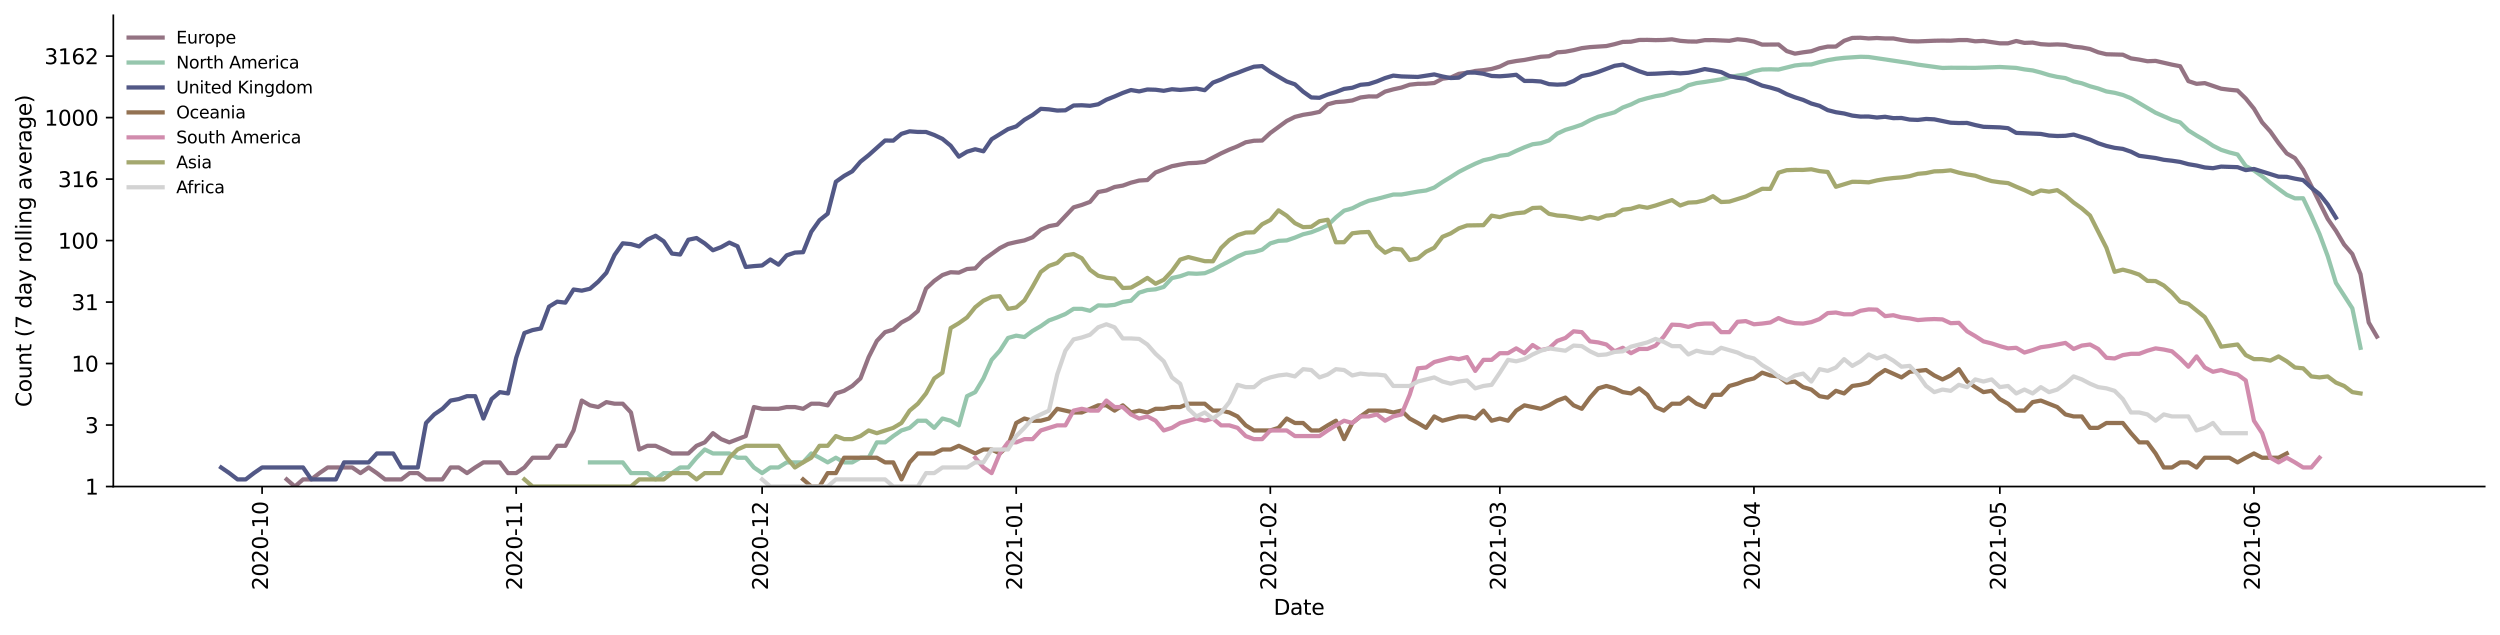 <?xml version="1.0" encoding="utf-8" standalone="no"?>
<!DOCTYPE svg PUBLIC "-//W3C//DTD SVG 1.1//EN"
  "http://www.w3.org/Graphics/SVG/1.1/DTD/svg11.dtd">
<svg height="298.621pt" version="1.1" viewBox="0 0 1176.528 298.621" width="1176.528pt" xmlns="http://www.w3.org/2000/svg" xmlns:xlink="http://www.w3.org/1999/xlink">
 <defs>
  <style type="text/css">*{stroke-linecap:butt;stroke-linejoin:round;}</style>
 </defs>
 <g id="figure_1">
  <g id="patch_1">
   <path d="M 0 298.621 
L 1176.528 298.621 
L 1176.528 0 
L 0 0 
z
" style="fill:#ffffff;"/>
  </g>
  <g id="axes_1">
   <g id="patch_2">
    <path d="M 53.328 228.96 
L 1169.328 228.96 
L 1169.328 7.2 
L 53.328 7.2 
z
" style="fill:#ffffff;"/>
   </g>
   <g id="matplotlib.axis_1">
    <g id="xtick_1">
     <g id="line2d_1">
      <defs>
       <path d="M 0 0 
L 0 3.5 
" id="m40d0ccf5b7" style="stroke:#000000;stroke-width:0.8;"/>
      </defs>
      <g>
       <use style="stroke:#000000;stroke-width:0.8;" x="123.343" xlink:href="#m40d0ccf5b7" y="228.96"/>
      </g>
     </g>
     <g id="text_1">
      <!-- 2020-10 -->
      <g transform="translate(126.103 277.743)rotate(-90)scale(0.1 -0.1)">
       <defs>
        <path d="M 1228 531 
L 3431 531 
L 3431 0 
L 469 0 
L 469 531 
Q 828 903 1448 1529 
Q 2069 2156 2228 2338 
Q 2531 2678 2651 2914 
Q 2772 3150 2772 3378 
Q 2772 3750 2511 3984 
Q 2250 4219 1831 4219 
Q 1534 4219 1204 4116 
Q 875 4013 500 3803 
L 500 4441 
Q 881 4594 1212 4672 
Q 1544 4750 1819 4750 
Q 2544 4750 2975 4387 
Q 3406 4025 3406 3419 
Q 3406 3131 3298 2873 
Q 3191 2616 2906 2266 
Q 2828 2175 2409 1742 
Q 1991 1309 1228 531 
z
" id="DejaVuSans-32" transform="scale(0.016)"/>
        <path d="M 2034 4250 
Q 1547 4250 1301 3770 
Q 1056 3291 1056 2328 
Q 1056 1369 1301 889 
Q 1547 409 2034 409 
Q 2525 409 2770 889 
Q 3016 1369 3016 2328 
Q 3016 3291 2770 3770 
Q 2525 4250 2034 4250 
z
M 2034 4750 
Q 2819 4750 3233 4129 
Q 3647 3509 3647 2328 
Q 3647 1150 3233 529 
Q 2819 -91 2034 -91 
Q 1250 -91 836 529 
Q 422 1150 422 2328 
Q 422 3509 836 4129 
Q 1250 4750 2034 4750 
z
" id="DejaVuSans-30" transform="scale(0.016)"/>
        <path d="M 313 2009 
L 1997 2009 
L 1997 1497 
L 313 1497 
L 313 2009 
z
" id="DejaVuSans-2d" transform="scale(0.016)"/>
        <path d="M 794 531 
L 1825 531 
L 1825 4091 
L 703 3866 
L 703 4441 
L 1819 4666 
L 2450 4666 
L 2450 531 
L 3481 531 
L 3481 0 
L 794 0 
L 794 531 
z
" id="DejaVuSans-31" transform="scale(0.016)"/>
       </defs>
       <use xlink:href="#DejaVuSans-32"/>
       <use x="63.623" xlink:href="#DejaVuSans-30"/>
       <use x="127.246" xlink:href="#DejaVuSans-32"/>
       <use x="190.869" xlink:href="#DejaVuSans-30"/>
       <use x="254.492" xlink:href="#DejaVuSans-2d"/>
       <use x="290.576" xlink:href="#DejaVuSans-31"/>
       <use x="354.199" xlink:href="#DejaVuSans-30"/>
      </g>
     </g>
    </g>
    <g id="xtick_2">
     <g id="line2d_2">
      <g>
       <use style="stroke:#000000;stroke-width:0.8;" x="242.929" xlink:href="#m40d0ccf5b7" y="228.96"/>
      </g>
     </g>
     <g id="text_2">
      <!-- 2020-11 -->
      <g transform="translate(245.688 277.743)rotate(-90)scale(0.1 -0.1)">
       <use xlink:href="#DejaVuSans-32"/>
       <use x="63.623" xlink:href="#DejaVuSans-30"/>
       <use x="127.246" xlink:href="#DejaVuSans-32"/>
       <use x="190.869" xlink:href="#DejaVuSans-30"/>
       <use x="254.492" xlink:href="#DejaVuSans-2d"/>
       <use x="290.576" xlink:href="#DejaVuSans-31"/>
       <use x="354.199" xlink:href="#DejaVuSans-31"/>
      </g>
     </g>
    </g>
    <g id="xtick_3">
     <g id="line2d_3">
      <g>
       <use style="stroke:#000000;stroke-width:0.8;" x="358.656" xlink:href="#m40d0ccf5b7" y="228.96"/>
      </g>
     </g>
     <g id="text_3">
      <!-- 2020-12 -->
      <g transform="translate(361.416 277.743)rotate(-90)scale(0.1 -0.1)">
       <use xlink:href="#DejaVuSans-32"/>
       <use x="63.623" xlink:href="#DejaVuSans-30"/>
       <use x="127.246" xlink:href="#DejaVuSans-32"/>
       <use x="190.869" xlink:href="#DejaVuSans-30"/>
       <use x="254.492" xlink:href="#DejaVuSans-2d"/>
       <use x="290.576" xlink:href="#DejaVuSans-31"/>
       <use x="354.199" xlink:href="#DejaVuSans-32"/>
      </g>
     </g>
    </g>
    <g id="xtick_4">
     <g id="line2d_4">
      <g>
       <use style="stroke:#000000;stroke-width:0.8;" x="478.241" xlink:href="#m40d0ccf5b7" y="228.96"/>
      </g>
     </g>
     <g id="text_4">
      <!-- 2021-01 -->
      <g transform="translate(481.001 277.743)rotate(-90)scale(0.1 -0.1)">
       <use xlink:href="#DejaVuSans-32"/>
       <use x="63.623" xlink:href="#DejaVuSans-30"/>
       <use x="127.246" xlink:href="#DejaVuSans-32"/>
       <use x="190.869" xlink:href="#DejaVuSans-31"/>
       <use x="254.492" xlink:href="#DejaVuSans-2d"/>
       <use x="290.576" xlink:href="#DejaVuSans-30"/>
       <use x="354.199" xlink:href="#DejaVuSans-31"/>
      </g>
     </g>
    </g>
    <g id="xtick_5">
     <g id="line2d_5">
      <g>
       <use style="stroke:#000000;stroke-width:0.8;" x="597.827" xlink:href="#m40d0ccf5b7" y="228.96"/>
      </g>
     </g>
     <g id="text_5">
      <!-- 2021-02 -->
      <g transform="translate(600.586 277.743)rotate(-90)scale(0.1 -0.1)">
       <use xlink:href="#DejaVuSans-32"/>
       <use x="63.623" xlink:href="#DejaVuSans-30"/>
       <use x="127.246" xlink:href="#DejaVuSans-32"/>
       <use x="190.869" xlink:href="#DejaVuSans-31"/>
       <use x="254.492" xlink:href="#DejaVuSans-2d"/>
       <use x="290.576" xlink:href="#DejaVuSans-30"/>
       <use x="354.199" xlink:href="#DejaVuSans-32"/>
      </g>
     </g>
    </g>
    <g id="xtick_6">
     <g id="line2d_6">
      <g>
       <use style="stroke:#000000;stroke-width:0.8;" x="705.839" xlink:href="#m40d0ccf5b7" y="228.96"/>
      </g>
     </g>
     <g id="text_6">
      <!-- 2021-03 -->
      <g transform="translate(708.598 277.743)rotate(-90)scale(0.1 -0.1)">
       <defs>
        <path d="M 2597 2516 
Q 3050 2419 3304 2112 
Q 3559 1806 3559 1356 
Q 3559 666 3084 287 
Q 2609 -91 1734 -91 
Q 1441 -91 1130 -33 
Q 819 25 488 141 
L 488 750 
Q 750 597 1062 519 
Q 1375 441 1716 441 
Q 2309 441 2620 675 
Q 2931 909 2931 1356 
Q 2931 1769 2642 2001 
Q 2353 2234 1838 2234 
L 1294 2234 
L 1294 2753 
L 1863 2753 
Q 2328 2753 2575 2939 
Q 2822 3125 2822 3475 
Q 2822 3834 2567 4026 
Q 2313 4219 1838 4219 
Q 1578 4219 1281 4162 
Q 984 4106 628 3988 
L 628 4550 
Q 988 4650 1302 4700 
Q 1616 4750 1894 4750 
Q 2613 4750 3031 4423 
Q 3450 4097 3450 3541 
Q 3450 3153 3228 2886 
Q 3006 2619 2597 2516 
z
" id="DejaVuSans-33" transform="scale(0.016)"/>
       </defs>
       <use xlink:href="#DejaVuSans-32"/>
       <use x="63.623" xlink:href="#DejaVuSans-30"/>
       <use x="127.246" xlink:href="#DejaVuSans-32"/>
       <use x="190.869" xlink:href="#DejaVuSans-31"/>
       <use x="254.492" xlink:href="#DejaVuSans-2d"/>
       <use x="290.576" xlink:href="#DejaVuSans-30"/>
       <use x="354.199" xlink:href="#DejaVuSans-33"/>
      </g>
     </g>
    </g>
    <g id="xtick_7">
     <g id="line2d_7">
      <g>
       <use style="stroke:#000000;stroke-width:0.8;" x="825.424" xlink:href="#m40d0ccf5b7" y="228.96"/>
      </g>
     </g>
     <g id="text_7">
      <!-- 2021-04 -->
      <g transform="translate(828.184 277.743)rotate(-90)scale(0.1 -0.1)">
       <defs>
        <path d="M 2419 4116 
L 825 1625 
L 2419 1625 
L 2419 4116 
z
M 2253 4666 
L 3047 4666 
L 3047 1625 
L 3713 1625 
L 3713 1100 
L 3047 1100 
L 3047 0 
L 2419 0 
L 2419 1100 
L 313 1100 
L 313 1709 
L 2253 4666 
z
" id="DejaVuSans-34" transform="scale(0.016)"/>
       </defs>
       <use xlink:href="#DejaVuSans-32"/>
       <use x="63.623" xlink:href="#DejaVuSans-30"/>
       <use x="127.246" xlink:href="#DejaVuSans-32"/>
       <use x="190.869" xlink:href="#DejaVuSans-31"/>
       <use x="254.492" xlink:href="#DejaVuSans-2d"/>
       <use x="290.576" xlink:href="#DejaVuSans-30"/>
       <use x="354.199" xlink:href="#DejaVuSans-34"/>
      </g>
     </g>
    </g>
    <g id="xtick_8">
     <g id="line2d_8">
      <g>
       <use style="stroke:#000000;stroke-width:0.8;" x="941.152" xlink:href="#m40d0ccf5b7" y="228.96"/>
      </g>
     </g>
     <g id="text_8">
      <!-- 2021-05 -->
      <g transform="translate(943.911 277.743)rotate(-90)scale(0.1 -0.1)">
       <defs>
        <path d="M 691 4666 
L 3169 4666 
L 3169 4134 
L 1269 4134 
L 1269 2991 
Q 1406 3038 1543 3061 
Q 1681 3084 1819 3084 
Q 2600 3084 3056 2656 
Q 3513 2228 3513 1497 
Q 3513 744 3044 326 
Q 2575 -91 1722 -91 
Q 1428 -91 1123 -41 
Q 819 9 494 109 
L 494 744 
Q 775 591 1075 516 
Q 1375 441 1709 441 
Q 2250 441 2565 725 
Q 2881 1009 2881 1497 
Q 2881 1984 2565 2268 
Q 2250 2553 1709 2553 
Q 1456 2553 1204 2497 
Q 953 2441 691 2322 
L 691 4666 
z
" id="DejaVuSans-35" transform="scale(0.016)"/>
       </defs>
       <use xlink:href="#DejaVuSans-32"/>
       <use x="63.623" xlink:href="#DejaVuSans-30"/>
       <use x="127.246" xlink:href="#DejaVuSans-32"/>
       <use x="190.869" xlink:href="#DejaVuSans-31"/>
       <use x="254.492" xlink:href="#DejaVuSans-2d"/>
       <use x="290.576" xlink:href="#DejaVuSans-30"/>
       <use x="354.199" xlink:href="#DejaVuSans-35"/>
      </g>
     </g>
    </g>
    <g id="xtick_9">
     <g id="line2d_9">
      <g>
       <use style="stroke:#000000;stroke-width:0.8;" x="1060.737" xlink:href="#m40d0ccf5b7" y="228.96"/>
      </g>
     </g>
     <g id="text_9">
      <!-- 2021-06 -->
      <g transform="translate(1063.496 277.743)rotate(-90)scale(0.1 -0.1)">
       <defs>
        <path d="M 2113 2584 
Q 1688 2584 1439 2293 
Q 1191 2003 1191 1497 
Q 1191 994 1439 701 
Q 1688 409 2113 409 
Q 2538 409 2786 701 
Q 3034 994 3034 1497 
Q 3034 2003 2786 2293 
Q 2538 2584 2113 2584 
z
M 3366 4563 
L 3366 3988 
Q 3128 4100 2886 4159 
Q 2644 4219 2406 4219 
Q 1781 4219 1451 3797 
Q 1122 3375 1075 2522 
Q 1259 2794 1537 2939 
Q 1816 3084 2150 3084 
Q 2853 3084 3261 2657 
Q 3669 2231 3669 1497 
Q 3669 778 3244 343 
Q 2819 -91 2113 -91 
Q 1303 -91 875 529 
Q 447 1150 447 2328 
Q 447 3434 972 4092 
Q 1497 4750 2381 4750 
Q 2619 4750 2861 4703 
Q 3103 4656 3366 4563 
z
" id="DejaVuSans-36" transform="scale(0.016)"/>
       </defs>
       <use xlink:href="#DejaVuSans-32"/>
       <use x="63.623" xlink:href="#DejaVuSans-30"/>
       <use x="127.246" xlink:href="#DejaVuSans-32"/>
       <use x="190.869" xlink:href="#DejaVuSans-31"/>
       <use x="254.492" xlink:href="#DejaVuSans-2d"/>
       <use x="290.576" xlink:href="#DejaVuSans-30"/>
       <use x="354.199" xlink:href="#DejaVuSans-36"/>
      </g>
     </g>
    </g>
    <g id="text_10">
     <!-- Date -->
     <g transform="translate(599.377 289.341)scale(0.1 -0.1)">
      <defs>
       <path d="M 1259 4147 
L 1259 519 
L 2022 519 
Q 2988 519 3436 956 
Q 3884 1394 3884 2338 
Q 3884 3275 3436 3711 
Q 2988 4147 2022 4147 
L 1259 4147 
z
M 628 4666 
L 1925 4666 
Q 3281 4666 3915 4102 
Q 4550 3538 4550 2338 
Q 4550 1131 3912 565 
Q 3275 0 1925 0 
L 628 0 
L 628 4666 
z
" id="DejaVuSans-44" transform="scale(0.016)"/>
       <path d="M 2194 1759 
Q 1497 1759 1228 1600 
Q 959 1441 959 1056 
Q 959 750 1161 570 
Q 1363 391 1709 391 
Q 2188 391 2477 730 
Q 2766 1069 2766 1631 
L 2766 1759 
L 2194 1759 
z
M 3341 1997 
L 3341 0 
L 2766 0 
L 2766 531 
Q 2569 213 2275 61 
Q 1981 -91 1556 -91 
Q 1019 -91 701 211 
Q 384 513 384 1019 
Q 384 1609 779 1909 
Q 1175 2209 1959 2209 
L 2766 2209 
L 2766 2266 
Q 2766 2663 2505 2880 
Q 2244 3097 1772 3097 
Q 1472 3097 1187 3025 
Q 903 2953 641 2809 
L 641 3341 
Q 956 3463 1253 3523 
Q 1550 3584 1831 3584 
Q 2591 3584 2966 3190 
Q 3341 2797 3341 1997 
z
" id="DejaVuSans-61" transform="scale(0.016)"/>
       <path d="M 1172 4494 
L 1172 3500 
L 2356 3500 
L 2356 3053 
L 1172 3053 
L 1172 1153 
Q 1172 725 1289 603 
Q 1406 481 1766 481 
L 2356 481 
L 2356 0 
L 1766 0 
Q 1100 0 847 248 
Q 594 497 594 1153 
L 594 3053 
L 172 3053 
L 172 3500 
L 594 3500 
L 594 4494 
L 1172 4494 
z
" id="DejaVuSans-74" transform="scale(0.016)"/>
       <path d="M 3597 1894 
L 3597 1613 
L 953 1613 
Q 991 1019 1311 708 
Q 1631 397 2203 397 
Q 2534 397 2845 478 
Q 3156 559 3463 722 
L 3463 178 
Q 3153 47 2828 -22 
Q 2503 -91 2169 -91 
Q 1331 -91 842 396 
Q 353 884 353 1716 
Q 353 2575 817 3079 
Q 1281 3584 2069 3584 
Q 2775 3584 3186 3129 
Q 3597 2675 3597 1894 
z
M 3022 2063 
Q 3016 2534 2758 2815 
Q 2500 3097 2075 3097 
Q 1594 3097 1305 2825 
Q 1016 2553 972 2059 
L 3022 2063 
z
" id="DejaVuSans-65" transform="scale(0.016)"/>
      </defs>
      <use xlink:href="#DejaVuSans-44"/>
      <use x="77.002" xlink:href="#DejaVuSans-61"/>
      <use x="138.281" xlink:href="#DejaVuSans-74"/>
      <use x="177.49" xlink:href="#DejaVuSans-65"/>
     </g>
    </g>
   </g>
   <g id="matplotlib.axis_2">
    <g id="ytick_1">
     <g id="line2d_10">
      <defs>
       <path d="M 0 0 
L -3.5 0 
" id="m7644bbf3fe" style="stroke:#000000;stroke-width:0.8;"/>
      </defs>
      <g>
       <use style="stroke:#000000;stroke-width:0.8;" x="53.328" xlink:href="#m7644bbf3fe" y="228.96"/>
      </g>
     </g>
     <g id="text_11">
      <!-- 1 -->
      <g transform="translate(39.966 232.759)scale(0.1 -0.1)">
       <use xlink:href="#DejaVuSans-31"/>
      </g>
     </g>
    </g>
    <g id="ytick_2">
     <g id="line2d_11">
      <g>
       <use style="stroke:#000000;stroke-width:0.8;" x="53.328" xlink:href="#m7644bbf3fe" y="200.024"/>
      </g>
     </g>
     <g id="text_12">
      <!-- 3 -->
      <g transform="translate(39.966 203.823)scale(0.1 -0.1)">
       <use xlink:href="#DejaVuSans-33"/>
      </g>
     </g>
    </g>
    <g id="ytick_3">
     <g id="line2d_12">
      <g>
       <use style="stroke:#000000;stroke-width:0.8;" x="53.328" xlink:href="#m7644bbf3fe" y="171.088"/>
      </g>
     </g>
     <g id="text_13">
      <!-- 10 -->
      <g transform="translate(33.603 174.887)scale(0.1 -0.1)">
       <use xlink:href="#DejaVuSans-31"/>
       <use x="63.623" xlink:href="#DejaVuSans-30"/>
      </g>
     </g>
    </g>
    <g id="ytick_4">
     <g id="line2d_13">
      <g>
       <use style="stroke:#000000;stroke-width:0.8;" x="53.328" xlink:href="#m7644bbf3fe" y="142.152"/>
      </g>
     </g>
     <g id="text_14">
      <!-- 31 -->
      <g transform="translate(33.603 145.951)scale(0.1 -0.1)">
       <use xlink:href="#DejaVuSans-33"/>
       <use x="63.623" xlink:href="#DejaVuSans-31"/>
      </g>
     </g>
    </g>
    <g id="ytick_5">
     <g id="line2d_14">
      <g>
       <use style="stroke:#000000;stroke-width:0.8;" x="53.328" xlink:href="#m7644bbf3fe" y="113.216"/>
      </g>
     </g>
     <g id="text_15">
      <!-- 100 -->
      <g transform="translate(27.241 117.015)scale(0.1 -0.1)">
       <use xlink:href="#DejaVuSans-31"/>
       <use x="63.623" xlink:href="#DejaVuSans-30"/>
       <use x="127.246" xlink:href="#DejaVuSans-30"/>
      </g>
     </g>
    </g>
    <g id="ytick_6">
     <g id="line2d_15">
      <g>
       <use style="stroke:#000000;stroke-width:0.8;" x="53.328" xlink:href="#m7644bbf3fe" y="84.28"/>
      </g>
     </g>
     <g id="text_16">
      <!-- 316 -->
      <g transform="translate(27.241 88.079)scale(0.1 -0.1)">
       <use xlink:href="#DejaVuSans-33"/>
       <use x="63.623" xlink:href="#DejaVuSans-31"/>
       <use x="127.246" xlink:href="#DejaVuSans-36"/>
      </g>
     </g>
    </g>
    <g id="ytick_7">
     <g id="line2d_16">
      <g>
       <use style="stroke:#000000;stroke-width:0.8;" x="53.328" xlink:href="#m7644bbf3fe" y="55.344"/>
      </g>
     </g>
     <g id="text_17">
      <!-- 1000 -->
      <g transform="translate(20.878 59.143)scale(0.1 -0.1)">
       <use xlink:href="#DejaVuSans-31"/>
       <use x="63.623" xlink:href="#DejaVuSans-30"/>
       <use x="127.246" xlink:href="#DejaVuSans-30"/>
       <use x="190.869" xlink:href="#DejaVuSans-30"/>
      </g>
     </g>
    </g>
    <g id="ytick_8">
     <g id="line2d_17">
      <g>
       <use style="stroke:#000000;stroke-width:0.8;" x="53.328" xlink:href="#m7644bbf3fe" y="26.408"/>
      </g>
     </g>
     <g id="text_18">
      <!-- 3162 -->
      <g transform="translate(20.878 30.207)scale(0.1 -0.1)">
       <use xlink:href="#DejaVuSans-33"/>
       <use x="63.623" xlink:href="#DejaVuSans-31"/>
       <use x="127.246" xlink:href="#DejaVuSans-36"/>
       <use x="190.869" xlink:href="#DejaVuSans-32"/>
      </g>
     </g>
    </g>
    <g id="text_19">
     <!-- Count (7 day rolling average) -->
     <g transform="translate(14.798 191.548)rotate(-90)scale(0.1 -0.1)">
      <defs>
       <path d="M 4122 4306 
L 4122 3641 
Q 3803 3938 3442 4084 
Q 3081 4231 2675 4231 
Q 1875 4231 1450 3742 
Q 1025 3253 1025 2328 
Q 1025 1406 1450 917 
Q 1875 428 2675 428 
Q 3081 428 3442 575 
Q 3803 722 4122 1019 
L 4122 359 
Q 3791 134 3420 21 
Q 3050 -91 2638 -91 
Q 1578 -91 968 557 
Q 359 1206 359 2328 
Q 359 3453 968 4101 
Q 1578 4750 2638 4750 
Q 3056 4750 3426 4639 
Q 3797 4528 4122 4306 
z
" id="DejaVuSans-43" transform="scale(0.016)"/>
       <path d="M 1959 3097 
Q 1497 3097 1228 2736 
Q 959 2375 959 1747 
Q 959 1119 1226 758 
Q 1494 397 1959 397 
Q 2419 397 2687 759 
Q 2956 1122 2956 1747 
Q 2956 2369 2687 2733 
Q 2419 3097 1959 3097 
z
M 1959 3584 
Q 2709 3584 3137 3096 
Q 3566 2609 3566 1747 
Q 3566 888 3137 398 
Q 2709 -91 1959 -91 
Q 1206 -91 779 398 
Q 353 888 353 1747 
Q 353 2609 779 3096 
Q 1206 3584 1959 3584 
z
" id="DejaVuSans-6f" transform="scale(0.016)"/>
       <path d="M 544 1381 
L 544 3500 
L 1119 3500 
L 1119 1403 
Q 1119 906 1312 657 
Q 1506 409 1894 409 
Q 2359 409 2629 706 
Q 2900 1003 2900 1516 
L 2900 3500 
L 3475 3500 
L 3475 0 
L 2900 0 
L 2900 538 
Q 2691 219 2414 64 
Q 2138 -91 1772 -91 
Q 1169 -91 856 284 
Q 544 659 544 1381 
z
M 1991 3584 
L 1991 3584 
z
" id="DejaVuSans-75" transform="scale(0.016)"/>
       <path d="M 3513 2113 
L 3513 0 
L 2938 0 
L 2938 2094 
Q 2938 2591 2744 2837 
Q 2550 3084 2163 3084 
Q 1697 3084 1428 2787 
Q 1159 2491 1159 1978 
L 1159 0 
L 581 0 
L 581 3500 
L 1159 3500 
L 1159 2956 
Q 1366 3272 1645 3428 
Q 1925 3584 2291 3584 
Q 2894 3584 3203 3211 
Q 3513 2838 3513 2113 
z
" id="DejaVuSans-6e" transform="scale(0.016)"/>
       <path id="DejaVuSans-20" transform="scale(0.016)"/>
       <path d="M 1984 4856 
Q 1566 4138 1362 3434 
Q 1159 2731 1159 2009 
Q 1159 1288 1364 580 
Q 1569 -128 1984 -844 
L 1484 -844 
Q 1016 -109 783 600 
Q 550 1309 550 2009 
Q 550 2706 781 3412 
Q 1013 4119 1484 4856 
L 1984 4856 
z
" id="DejaVuSans-28" transform="scale(0.016)"/>
       <path d="M 525 4666 
L 3525 4666 
L 3525 4397 
L 1831 0 
L 1172 0 
L 2766 4134 
L 525 4134 
L 525 4666 
z
" id="DejaVuSans-37" transform="scale(0.016)"/>
       <path d="M 2906 2969 
L 2906 4863 
L 3481 4863 
L 3481 0 
L 2906 0 
L 2906 525 
Q 2725 213 2448 61 
Q 2172 -91 1784 -91 
Q 1150 -91 751 415 
Q 353 922 353 1747 
Q 353 2572 751 3078 
Q 1150 3584 1784 3584 
Q 2172 3584 2448 3432 
Q 2725 3281 2906 2969 
z
M 947 1747 
Q 947 1113 1208 752 
Q 1469 391 1925 391 
Q 2381 391 2643 752 
Q 2906 1113 2906 1747 
Q 2906 2381 2643 2742 
Q 2381 3103 1925 3103 
Q 1469 3103 1208 2742 
Q 947 2381 947 1747 
z
" id="DejaVuSans-64" transform="scale(0.016)"/>
       <path d="M 2059 -325 
Q 1816 -950 1584 -1140 
Q 1353 -1331 966 -1331 
L 506 -1331 
L 506 -850 
L 844 -850 
Q 1081 -850 1212 -737 
Q 1344 -625 1503 -206 
L 1606 56 
L 191 3500 
L 800 3500 
L 1894 763 
L 2988 3500 
L 3597 3500 
L 2059 -325 
z
" id="DejaVuSans-79" transform="scale(0.016)"/>
       <path d="M 2631 2963 
Q 2534 3019 2420 3045 
Q 2306 3072 2169 3072 
Q 1681 3072 1420 2755 
Q 1159 2438 1159 1844 
L 1159 0 
L 581 0 
L 581 3500 
L 1159 3500 
L 1159 2956 
Q 1341 3275 1631 3429 
Q 1922 3584 2338 3584 
Q 2397 3584 2469 3576 
Q 2541 3569 2628 3553 
L 2631 2963 
z
" id="DejaVuSans-72" transform="scale(0.016)"/>
       <path d="M 603 4863 
L 1178 4863 
L 1178 0 
L 603 0 
L 603 4863 
z
" id="DejaVuSans-6c" transform="scale(0.016)"/>
       <path d="M 603 3500 
L 1178 3500 
L 1178 0 
L 603 0 
L 603 3500 
z
M 603 4863 
L 1178 4863 
L 1178 4134 
L 603 4134 
L 603 4863 
z
" id="DejaVuSans-69" transform="scale(0.016)"/>
       <path d="M 2906 1791 
Q 2906 2416 2648 2759 
Q 2391 3103 1925 3103 
Q 1463 3103 1205 2759 
Q 947 2416 947 1791 
Q 947 1169 1205 825 
Q 1463 481 1925 481 
Q 2391 481 2648 825 
Q 2906 1169 2906 1791 
z
M 3481 434 
Q 3481 -459 3084 -895 
Q 2688 -1331 1869 -1331 
Q 1566 -1331 1297 -1286 
Q 1028 -1241 775 -1147 
L 775 -588 
Q 1028 -725 1275 -790 
Q 1522 -856 1778 -856 
Q 2344 -856 2625 -561 
Q 2906 -266 2906 331 
L 2906 616 
Q 2728 306 2450 153 
Q 2172 0 1784 0 
Q 1141 0 747 490 
Q 353 981 353 1791 
Q 353 2603 747 3093 
Q 1141 3584 1784 3584 
Q 2172 3584 2450 3431 
Q 2728 3278 2906 2969 
L 2906 3500 
L 3481 3500 
L 3481 434 
z
" id="DejaVuSans-67" transform="scale(0.016)"/>
       <path d="M 191 3500 
L 800 3500 
L 1894 563 
L 2988 3500 
L 3597 3500 
L 2284 0 
L 1503 0 
L 191 3500 
z
" id="DejaVuSans-76" transform="scale(0.016)"/>
       <path d="M 513 4856 
L 1013 4856 
Q 1481 4119 1714 3412 
Q 1947 2706 1947 2009 
Q 1947 1309 1714 600 
Q 1481 -109 1013 -844 
L 513 -844 
Q 928 -128 1133 580 
Q 1338 1288 1338 2009 
Q 1338 2731 1133 3434 
Q 928 4138 513 4856 
z
" id="DejaVuSans-29" transform="scale(0.016)"/>
      </defs>
      <use xlink:href="#DejaVuSans-43"/>
      <use x="69.824" xlink:href="#DejaVuSans-6f"/>
      <use x="131.006" xlink:href="#DejaVuSans-75"/>
      <use x="194.385" xlink:href="#DejaVuSans-6e"/>
      <use x="257.764" xlink:href="#DejaVuSans-74"/>
      <use x="296.973" xlink:href="#DejaVuSans-20"/>
      <use x="328.76" xlink:href="#DejaVuSans-28"/>
      <use x="367.773" xlink:href="#DejaVuSans-37"/>
      <use x="431.396" xlink:href="#DejaVuSans-20"/>
      <use x="463.184" xlink:href="#DejaVuSans-64"/>
      <use x="526.66" xlink:href="#DejaVuSans-61"/>
      <use x="587.939" xlink:href="#DejaVuSans-79"/>
      <use x="647.119" xlink:href="#DejaVuSans-20"/>
      <use x="678.906" xlink:href="#DejaVuSans-72"/>
      <use x="717.77" xlink:href="#DejaVuSans-6f"/>
      <use x="778.951" xlink:href="#DejaVuSans-6c"/>
      <use x="806.734" xlink:href="#DejaVuSans-6c"/>
      <use x="834.518" xlink:href="#DejaVuSans-69"/>
      <use x="862.301" xlink:href="#DejaVuSans-6e"/>
      <use x="925.68" xlink:href="#DejaVuSans-67"/>
      <use x="989.156" xlink:href="#DejaVuSans-20"/>
      <use x="1020.943" xlink:href="#DejaVuSans-61"/>
      <use x="1082.223" xlink:href="#DejaVuSans-76"/>
      <use x="1141.402" xlink:href="#DejaVuSans-65"/>
      <use x="1202.926" xlink:href="#DejaVuSans-72"/>
      <use x="1244.039" xlink:href="#DejaVuSans-61"/>
      <use x="1305.318" xlink:href="#DejaVuSans-67"/>
      <use x="1368.795" xlink:href="#DejaVuSans-65"/>
      <use x="1430.318" xlink:href="#DejaVuSans-29"/>
     </g>
    </g>
   </g>
   <g id="line2d_18">
    <path clip-path="url(#pf961d0c57e)" d="M 134.916 225.604 
L 138.774 228.96 
L 142.631 225.604 
L 146.489 225.604 
L 150.346 222.644 
L 154.204 219.996 
L 165.777 219.996 
L 169.634 222.644 
L 173.492 219.996 
L 177.35 222.644 
L 181.207 225.604 
L 188.922 225.604 
L 192.78 222.644 
L 196.637 222.644 
L 200.495 225.604 
L 208.21 225.604 
L 212.068 219.996 
L 215.925 219.996 
L 219.783 222.644 
L 223.641 219.996 
L 227.498 217.6 
L 235.213 217.6 
L 239.071 222.644 
L 242.929 222.644 
L 246.786 219.996 
L 250.644 215.413 
L 258.359 215.413 
L 262.216 209.805 
L 266.074 209.805 
L 269.932 202.574 
L 273.789 188.509 
L 277.647 190.761 
L 281.504 191.559 
L 285.362 189.238 
L 289.22 189.988 
L 293.077 189.988 
L 296.935 194.118 
L 300.792 211.539 
L 304.65 209.805 
L 308.508 209.805 
L 312.365 211.539 
L 316.223 213.401 
L 323.938 213.401 
L 327.795 209.805 
L 331.653 208.183 
L 335.511 203.863 
L 339.368 206.659 
L 343.226 208.183 
L 350.941 205.222 
L 354.799 191.559 
L 358.656 192.384 
L 366.371 192.384 
L 370.229 191.559 
L 374.087 191.559 
L 377.944 192.384 
L 381.802 189.988 
L 385.659 189.988 
L 389.517 190.761 
L 393.374 185.153 
L 397.232 183.927 
L 401.09 181.64 
L 404.947 178.08 
L 408.805 168.048 
L 412.662 160.423 
L 416.52 156.315 
L 420.378 155.146 
L 424.235 151.766 
L 428.093 149.69 
L 431.95 146.391 
L 435.808 135.801 
L 439.665 132.192 
L 443.523 129.445 
L 447.381 128.111 
L 451.238 128.307 
L 455.096 126.599 
L 458.953 126.295 
L 462.811 122.283 
L 470.526 116.757 
L 474.384 114.809 
L 478.241 113.908 
L 482.099 113.144 
L 485.957 111.65 
L 489.814 108.13 
L 493.672 106.429 
L 497.529 105.727 
L 505.244 97.58 
L 509.102 96.45 
L 512.96 95.017 
L 516.817 90.374 
L 520.675 89.632 
L 524.532 88.001 
L 528.39 87.351 
L 532.248 85.966 
L 536.105 84.966 
L 539.963 84.734 
L 543.82 81.172 
L 551.536 78.204 
L 555.393 77.44 
L 559.251 76.799 
L 563.108 76.64 
L 566.966 76.183 
L 574.681 72.155 
L 578.539 70.389 
L 582.396 68.844 
L 586.254 66.951 
L 590.111 66.243 
L 593.969 66.143 
L 597.827 62.57 
L 605.542 56.93 
L 609.399 55.012 
L 613.257 54.043 
L 617.115 53.453 
L 620.972 52.644 
L 624.83 49.097 
L 628.687 48.063 
L 632.545 47.799 
L 636.402 47.28 
L 640.26 45.872 
L 644.118 45.374 
L 647.975 45.406 
L 651.833 43.113 
L 655.69 42.052 
L 659.548 41.205 
L 663.406 39.863 
L 667.263 39.445 
L 671.121 39.398 
L 674.978 39.061 
L 678.836 37.043 
L 682.693 36.518 
L 686.551 34.751 
L 690.409 34.22 
L 694.266 33.396 
L 698.124 33.019 
L 701.981 32.447 
L 705.839 31.331 
L 709.697 29.42 
L 713.554 28.709 
L 717.412 28.21 
L 725.127 26.715 
L 728.985 26.467 
L 732.842 24.638 
L 736.7 24.336 
L 740.557 23.603 
L 744.415 22.658 
L 748.272 22.174 
L 755.988 21.668 
L 759.845 20.785 
L 763.703 19.725 
L 767.56 19.63 
L 771.418 18.809 
L 775.276 18.767 
L 779.133 18.886 
L 782.991 18.797 
L 786.848 18.504 
L 790.706 19.212 
L 794.564 19.518 
L 798.421 19.569 
L 802.279 18.897 
L 806.136 18.868 
L 813.851 19.204 
L 817.709 18.478 
L 821.567 18.841 
L 825.424 19.568 
L 829.282 21.002 
L 836.997 20.934 
L 840.855 24.04 
L 844.712 25.256 
L 848.57 24.624 
L 852.427 24.11 
L 856.285 22.725 
L 860.143 21.928 
L 864 21.917 
L 867.858 19.204 
L 871.715 17.848 
L 875.573 17.76 
L 879.43 18.095 
L 883.288 17.879 
L 887.146 18.099 
L 891.003 18.096 
L 894.861 18.809 
L 898.718 19.39 
L 902.576 19.497 
L 910.291 19.172 
L 914.149 19.104 
L 918.006 19.158 
L 921.864 18.862 
L 925.721 18.842 
L 929.579 19.44 
L 933.437 19.245 
L 941.152 20.391 
L 945.009 20.385 
L 948.867 19.294 
L 952.725 20.189 
L 956.582 20.044 
L 960.44 20.79 
L 964.297 21.036 
L 968.155 20.9 
L 972.013 21.101 
L 975.87 21.981 
L 979.728 22.358 
L 983.585 23.073 
L 987.443 24.606 
L 991.3 25.533 
L 999.016 25.742 
L 1002.873 27.481 
L 1006.731 28.052 
L 1010.588 28.812 
L 1014.446 28.66 
L 1022.161 30.42 
L 1026.019 31.174 
L 1029.876 38.175 
L 1033.734 39.449 
L 1037.592 39.112 
L 1045.307 41.741 
L 1049.164 42.232 
L 1053.022 42.599 
L 1056.879 46.364 
L 1060.737 51.123 
L 1064.595 57.604 
L 1068.452 61.899 
L 1072.31 67.341 
L 1076.167 72.204 
L 1080.025 74.42 
L 1083.883 79.862 
L 1095.455 103.025 
L 1099.313 108.604 
L 1103.171 115.079 
L 1107.028 119.553 
L 1110.886 129.038 
L 1114.743 151.766 
L 1118.601 158.393 
L 1118.601 158.393 
" style="fill:none;stroke:#947383;stroke-linecap:square;stroke-width:2;"/>
   </g>
   <g id="line2d_19">
    <path clip-path="url(#pf961d0c57e)" d="M 277.647 217.6 
L 293.077 217.6 
L 296.935 222.644 
L 304.65 222.644 
L 308.508 225.604 
L 312.365 222.644 
L 316.223 222.644 
L 320.08 219.996 
L 323.938 219.996 
L 327.795 215.413 
L 331.653 211.539 
L 335.511 213.401 
L 343.226 213.401 
L 347.083 215.413 
L 350.941 215.413 
L 354.799 219.996 
L 358.656 222.644 
L 362.514 219.996 
L 366.371 219.996 
L 370.229 217.6 
L 377.944 217.6 
L 381.802 213.401 
L 385.659 215.413 
L 389.517 217.6 
L 393.374 215.413 
L 397.232 217.6 
L 401.09 217.6 
L 404.947 215.413 
L 408.805 215.413 
L 412.662 208.183 
L 416.52 208.183 
L 420.378 205.222 
L 424.235 202.574 
L 428.093 201.348 
L 431.95 197.992 
L 435.808 197.992 
L 439.665 201.348 
L 443.523 196.966 
L 447.381 197.992 
L 451.238 200.179 
L 455.096 186.442 
L 458.953 184.532 
L 462.811 178.08 
L 466.669 169.354 
L 470.526 165.052 
L 474.384 159.052 
L 478.241 157.964 
L 482.099 158.611 
L 485.957 155.723 
L 489.814 153.488 
L 493.672 150.786 
L 497.529 149.385 
L 501.387 147.773 
L 505.244 145.339 
L 509.102 145.339 
L 512.96 146.257 
L 516.817 143.717 
L 520.675 143.838 
L 524.532 143.476 
L 528.39 142.079 
L 532.248 141.52 
L 536.105 137.724 
L 539.963 136.516 
L 543.82 136.156 
L 547.678 135.019 
L 551.536 130.854 
L 555.393 129.999 
L 559.251 128.636 
L 563.108 128.836 
L 566.966 128.57 
L 570.823 127.031 
L 574.681 124.886 
L 578.539 122.909 
L 582.396 120.735 
L 586.254 119.05 
L 590.111 118.601 
L 593.969 117.513 
L 597.827 114.543 
L 601.684 113.36 
L 605.542 113.144 
L 609.399 111.819 
L 613.257 110.24 
L 617.115 109.301 
L 620.972 107.781 
L 624.83 106.021 
L 628.687 102.294 
L 632.545 99.151 
L 636.402 98.027 
L 640.26 96.084 
L 644.118 94.5 
L 647.975 93.612 
L 655.69 91.559 
L 659.548 91.544 
L 667.263 90.158 
L 671.121 89.646 
L 674.978 88.265 
L 678.836 85.676 
L 682.693 83.35 
L 686.551 80.882 
L 690.409 78.9 
L 694.266 77.045 
L 698.124 75.421 
L 701.981 74.589 
L 705.839 73.302 
L 709.697 72.815 
L 713.554 70.998 
L 717.412 69.328 
L 721.269 67.885 
L 725.127 67.393 
L 728.985 66.077 
L 732.842 62.888 
L 736.7 61.114 
L 740.557 59.958 
L 744.415 58.655 
L 748.272 56.592 
L 752.13 54.949 
L 759.845 52.857 
L 763.703 50.583 
L 767.56 49.159 
L 771.418 47.27 
L 775.276 46.197 
L 779.133 45.254 
L 782.991 44.581 
L 786.848 43.288 
L 790.706 42.335 
L 794.564 40.142 
L 798.421 39.104 
L 802.279 38.568 
L 809.994 37.323 
L 813.851 36.278 
L 817.709 35.588 
L 821.567 35.012 
L 825.424 33.525 
L 829.282 32.705 
L 833.139 32.618 
L 836.997 32.729 
L 844.712 30.813 
L 848.57 30.4 
L 852.427 30.327 
L 856.285 29.225 
L 860.143 28.314 
L 864 27.658 
L 867.858 27.23 
L 875.573 26.716 
L 879.43 26.825 
L 898.718 29.694 
L 902.576 30.412 
L 914.149 31.985 
L 918.006 31.884 
L 929.579 31.938 
L 941.152 31.525 
L 948.867 31.962 
L 952.725 32.66 
L 956.582 33.142 
L 960.44 34.135 
L 964.297 35.327 
L 968.155 36.185 
L 972.013 36.753 
L 975.87 38.31 
L 979.728 39.197 
L 983.585 40.597 
L 987.443 41.655 
L 991.3 43.036 
L 995.158 43.677 
L 999.016 44.679 
L 1002.873 46.264 
L 1010.588 50.806 
L 1014.446 53.06 
L 1022.161 56.415 
L 1026.019 57.596 
L 1029.876 61.369 
L 1033.734 63.791 
L 1037.592 66.033 
L 1041.449 68.581 
L 1045.307 70.527 
L 1049.164 71.738 
L 1053.022 72.708 
L 1056.879 78.132 
L 1060.737 80.226 
L 1064.595 82.97 
L 1068.452 86.063 
L 1076.167 91.68 
L 1080.025 93.35 
L 1083.883 93.302 
L 1087.74 101.426 
L 1091.598 110.144 
L 1095.455 120.542 
L 1099.313 133.126 
L 1107.028 145.082 
L 1110.886 163.679 
L 1110.886 163.679 
" style="fill:none;stroke:#96c6ad;stroke-linecap:square;stroke-width:2;"/>
   </g>
   <g id="line2d_20">
    <path clip-path="url(#pf961d0c57e)" d="M 104.055 219.996 
L 107.913 222.644 
L 111.771 225.604 
L 115.628 225.604 
L 119.486 222.644 
L 123.343 219.996 
L 142.631 219.996 
L 146.489 225.604 
L 158.062 225.604 
L 161.919 217.6 
L 173.492 217.6 
L 177.35 213.401 
L 185.065 213.401 
L 188.922 219.996 
L 196.637 219.996 
L 200.495 199.062 
L 204.353 195.032 
L 208.21 192.384 
L 212.068 188.509 
L 215.925 187.801 
L 219.783 186.442 
L 223.641 186.442 
L 227.498 196.966 
L 231.356 187.801 
L 235.213 184.532 
L 239.071 185.153 
L 242.929 168.368 
L 246.786 156.717 
L 250.644 155.337 
L 254.501 154.581 
L 258.359 144.328 
L 262.216 141.966 
L 266.074 142.421 
L 269.932 136.246 
L 273.789 136.79 
L 277.647 135.889 
L 281.504 132.577 
L 285.362 128.373 
L 289.22 119.972 
L 293.077 114.505 
L 296.935 114.886 
L 300.792 115.984 
L 304.65 112.789 
L 308.508 110.951 
L 312.365 113.578 
L 316.223 119.323 
L 320.08 119.785 
L 323.938 112.824 
L 327.795 112.024 
L 331.653 114.543 
L 335.511 117.77 
L 339.368 116.307 
L 343.226 114.167 
L 347.083 115.904 
L 350.941 125.639 
L 354.799 125.231 
L 358.656 124.943 
L 362.514 122.129 
L 366.371 124.545 
L 370.229 120.161 
L 374.087 118.869 
L 377.944 118.69 
L 381.802 109.086 
L 385.659 103.655 
L 389.517 100.565 
L 393.374 85.532 
L 397.232 82.798 
L 401.09 80.616 
L 404.947 76.093 
L 408.805 73.011 
L 416.52 66.127 
L 420.378 66.188 
L 424.235 62.98 
L 428.093 61.801 
L 431.95 62.095 
L 435.808 62.11 
L 439.665 63.531 
L 443.523 65.356 
L 447.381 68.55 
L 451.238 73.724 
L 455.096 71.396 
L 458.953 70.233 
L 462.811 71.199 
L 466.669 65.522 
L 474.384 60.769 
L 478.241 59.496 
L 482.099 56.385 
L 485.957 54.121 
L 489.814 51.214 
L 493.672 51.472 
L 497.529 52.029 
L 501.387 51.916 
L 505.244 49.655 
L 509.102 49.532 
L 512.96 49.787 
L 516.817 49.092 
L 520.675 46.918 
L 524.532 45.396 
L 528.39 43.734 
L 532.248 42.369 
L 536.105 43.014 
L 539.963 42.117 
L 543.82 42.232 
L 547.678 42.74 
L 551.536 41.995 
L 555.393 42.316 
L 563.108 41.68 
L 566.966 42.444 
L 570.823 38.874 
L 574.681 37.418 
L 578.539 35.63 
L 582.396 34.278 
L 586.254 32.765 
L 590.111 31.391 
L 593.969 31.098 
L 597.827 33.848 
L 605.542 38.337 
L 609.399 39.681 
L 613.257 43.13 
L 617.115 45.86 
L 620.972 46.028 
L 624.83 44.485 
L 628.687 43.312 
L 632.545 41.833 
L 636.402 41.299 
L 640.26 39.905 
L 644.118 39.549 
L 647.975 38.308 
L 651.833 36.736 
L 655.69 35.581 
L 659.548 35.973 
L 667.263 36.212 
L 674.978 35.026 
L 678.836 35.993 
L 682.693 36.729 
L 686.551 36.553 
L 690.409 34.129 
L 694.266 34.183 
L 698.124 34.704 
L 701.981 35.749 
L 705.839 35.904 
L 709.697 35.619 
L 713.554 35.195 
L 717.412 38.079 
L 721.269 38.097 
L 725.127 38.35 
L 728.985 39.595 
L 732.842 39.84 
L 736.7 39.639 
L 740.557 38.112 
L 744.415 35.786 
L 748.272 35.066 
L 752.13 33.857 
L 759.845 30.968 
L 763.703 30.413 
L 771.418 33.534 
L 775.276 34.788 
L 779.133 34.677 
L 786.848 34.226 
L 790.706 34.524 
L 794.564 34.239 
L 798.421 33.471 
L 802.279 32.499 
L 806.136 33.147 
L 809.994 33.92 
L 813.851 35.775 
L 817.709 36.569 
L 821.567 37.082 
L 825.424 38.627 
L 829.282 40.295 
L 833.139 41.205 
L 836.997 42.348 
L 840.855 44.315 
L 844.712 45.796 
L 848.57 47.013 
L 852.427 48.722 
L 856.285 49.81 
L 860.143 51.831 
L 864 52.815 
L 867.858 53.41 
L 871.715 54.407 
L 875.573 54.864 
L 879.43 54.839 
L 883.288 55.308 
L 887.146 54.959 
L 891.003 55.6 
L 894.861 55.524 
L 898.718 56.277 
L 902.576 56.434 
L 906.434 55.977 
L 910.291 56.161 
L 918.006 57.746 
L 921.864 57.908 
L 925.721 57.857 
L 929.579 58.856 
L 933.437 59.679 
L 941.152 59.945 
L 945.009 60.323 
L 948.867 62.541 
L 960.44 63.033 
L 964.297 63.776 
L 968.155 64.008 
L 972.013 63.912 
L 975.87 63.347 
L 983.585 65.711 
L 987.443 67.422 
L 991.3 68.678 
L 995.158 69.573 
L 999.016 70.071 
L 1002.873 71.389 
L 1006.731 73.317 
L 1014.446 74.366 
L 1018.304 75.199 
L 1022.161 75.638 
L 1026.019 76.208 
L 1029.876 77.267 
L 1033.734 77.902 
L 1037.592 78.808 
L 1041.449 79.158 
L 1045.307 78.409 
L 1053.022 78.672 
L 1056.879 80.053 
L 1060.737 79.521 
L 1072.31 83.143 
L 1076.167 83.23 
L 1080.025 84.072 
L 1083.883 84.757 
L 1087.74 88.332 
L 1091.598 91.362 
L 1095.455 96.211 
L 1099.313 102.434 
L 1099.313 102.434 
" style="fill:none;stroke:#525886;stroke-linecap:square;stroke-width:2;"/>
   </g>
   <g id="line2d_21">
    <path clip-path="url(#pf961d0c57e)" d="M 377.944 225.604 
L 381.802 228.96 
L 385.659 228.96 
L 389.517 222.644 
L 393.374 222.644 
L 397.232 215.413 
L 412.662 215.413 
L 416.52 217.6 
L 420.378 217.6 
L 424.235 225.604 
L 428.093 217.6 
L 431.95 213.401 
L 439.665 213.401 
L 443.523 211.539 
L 447.381 211.539 
L 451.238 209.805 
L 455.096 211.539 
L 458.953 213.401 
L 462.811 211.539 
L 466.669 211.539 
L 470.526 213.401 
L 474.384 209.805 
L 478.241 199.062 
L 482.099 196.966 
L 485.957 197.992 
L 489.814 197.992 
L 493.672 196.966 
L 497.529 192.384 
L 505.244 194.118 
L 509.102 194.118 
L 516.817 190.761 
L 520.675 190.761 
L 524.532 193.236 
L 528.39 190.761 
L 532.248 194.118 
L 536.105 193.236 
L 539.963 194.118 
L 543.82 192.384 
L 547.678 192.384 
L 551.536 191.559 
L 555.393 191.559 
L 559.251 189.988 
L 566.966 189.988 
L 570.823 193.236 
L 574.681 193.236 
L 578.539 194.118 
L 582.396 195.98 
L 586.254 200.179 
L 590.111 202.574 
L 597.827 202.574 
L 601.684 201.348 
L 605.542 196.966 
L 609.399 199.062 
L 613.257 199.062 
L 617.115 202.574 
L 620.972 202.574 
L 624.83 200.179 
L 628.687 197.992 
L 632.545 206.659 
L 636.402 199.062 
L 640.26 195.98 
L 644.118 193.236 
L 651.833 193.236 
L 655.69 194.118 
L 659.548 193.236 
L 663.406 196.966 
L 667.263 199.062 
L 671.121 201.348 
L 674.978 195.98 
L 678.836 197.992 
L 686.551 195.98 
L 690.409 195.98 
L 694.266 196.966 
L 698.124 193.236 
L 701.981 197.992 
L 705.839 196.966 
L 709.697 197.992 
L 713.554 193.236 
L 717.412 190.761 
L 725.127 192.384 
L 728.985 190.761 
L 732.842 188.509 
L 736.7 187.113 
L 740.557 190.761 
L 744.415 192.384 
L 748.272 187.113 
L 752.13 182.758 
L 755.988 181.64 
L 759.845 182.758 
L 763.703 184.532 
L 767.56 185.153 
L 771.418 182.758 
L 775.276 185.789 
L 779.133 191.559 
L 782.991 193.236 
L 786.848 189.988 
L 790.706 189.988 
L 794.564 187.113 
L 798.421 189.988 
L 802.279 191.559 
L 806.136 185.789 
L 809.994 185.789 
L 813.851 181.64 
L 817.709 180.571 
L 821.567 179.047 
L 825.424 178.08 
L 829.282 175.385 
L 833.139 176.696 
L 836.997 177.149 
L 840.855 180.052 
L 844.712 179.545 
L 848.57 182.193 
L 852.427 183.335 
L 856.285 186.442 
L 860.143 187.113 
L 864 183.927 
L 867.858 185.153 
L 871.715 181.64 
L 875.573 181.1 
L 879.43 180.052 
L 883.288 176.696 
L 887.146 174.138 
L 894.861 177.61 
L 898.718 174.962 
L 906.434 174.138 
L 910.291 176.696 
L 914.149 178.559 
L 918.006 176.696 
L 921.864 173.736 
L 925.721 179.545 
L 929.579 182.193 
L 933.437 184.532 
L 937.294 183.927 
L 941.152 187.801 
L 945.009 189.988 
L 948.867 193.236 
L 952.725 193.236 
L 956.582 189.238 
L 960.44 188.509 
L 968.155 191.559 
L 972.013 195.032 
L 975.87 195.98 
L 979.728 195.98 
L 983.585 201.348 
L 987.443 201.348 
L 991.3 199.062 
L 999.016 199.062 
L 1002.873 203.863 
L 1006.731 208.183 
L 1010.588 208.183 
L 1014.446 213.401 
L 1018.304 219.996 
L 1022.161 219.996 
L 1026.019 217.6 
L 1029.876 217.6 
L 1033.734 219.996 
L 1037.592 215.413 
L 1049.164 215.413 
L 1053.022 217.6 
L 1056.879 215.413 
L 1060.737 213.401 
L 1064.595 215.413 
L 1072.31 215.413 
L 1076.167 213.401 
L 1076.167 213.401 
" style="fill:none;stroke:#937252;stroke-linecap:square;stroke-width:2;"/>
   </g>
   <g id="line2d_22">
    <path clip-path="url(#pf961d0c57e)" d="M 458.953 215.413 
L 462.811 219.996 
L 466.669 222.644 
L 470.526 213.401 
L 474.384 208.183 
L 478.241 208.183 
L 482.099 206.659 
L 485.957 206.659 
L 489.814 202.574 
L 497.529 200.179 
L 501.387 200.179 
L 505.244 193.236 
L 509.102 192.384 
L 512.96 193.236 
L 516.817 193.236 
L 520.675 188.509 
L 524.532 191.559 
L 528.39 191.559 
L 532.248 195.032 
L 536.105 196.966 
L 539.963 195.98 
L 543.82 197.992 
L 547.678 202.574 
L 551.536 201.348 
L 555.393 199.062 
L 563.108 196.966 
L 566.966 197.992 
L 570.823 196.966 
L 574.681 200.179 
L 578.539 200.179 
L 582.396 201.348 
L 586.254 205.222 
L 590.111 206.659 
L 593.969 206.659 
L 597.827 202.574 
L 605.542 202.574 
L 609.399 205.222 
L 620.972 205.222 
L 624.83 202.574 
L 628.687 200.179 
L 632.545 197.992 
L 636.402 199.062 
L 640.26 195.98 
L 644.118 195.98 
L 647.975 195.032 
L 651.833 197.992 
L 655.69 195.98 
L 659.548 195.032 
L 663.406 185.789 
L 667.263 173.34 
L 671.121 172.951 
L 674.978 170.38 
L 682.693 168.368 
L 686.551 169.021 
L 690.409 168.048 
L 694.266 174.547 
L 698.124 169.354 
L 701.981 169.354 
L 705.839 166.208 
L 709.697 166.208 
L 713.554 163.947 
L 717.412 166.208 
L 721.269 162.376 
L 725.127 164.772 
L 728.985 163.947 
L 732.842 160.423 
L 736.7 159.052 
L 740.557 155.919 
L 744.415 156.315 
L 748.272 160.659 
L 752.13 161.138 
L 755.988 162.123 
L 759.845 165.336 
L 763.703 163.679 
L 767.56 166.208 
L 771.418 164.219 
L 775.276 164.219 
L 779.133 162.631 
L 782.991 158.393 
L 786.848 152.785 
L 790.706 152.959 
L 794.564 153.847 
L 798.421 152.612 
L 802.279 152.27 
L 806.136 152.27 
L 809.994 156.315 
L 813.851 156.315 
L 817.709 151.435 
L 821.567 151.109 
L 825.424 152.612 
L 829.282 152.27 
L 833.139 151.766 
L 836.997 149.69 
L 840.855 151.271 
L 844.712 152.101 
L 848.57 152.27 
L 852.427 151.6 
L 856.285 150.154 
L 860.143 147.35 
L 864 147.073 
L 867.858 147.915 
L 871.715 147.915 
L 875.573 146.257 
L 879.43 145.598 
L 883.288 145.728 
L 887.146 148.787 
L 891.003 148.347 
L 894.861 149.385 
L 898.718 149.844 
L 902.576 150.627 
L 906.434 150.311 
L 910.291 150.154 
L 914.149 150.311 
L 918.006 152.101 
L 921.864 151.933 
L 925.721 155.919 
L 929.579 158.177 
L 933.437 160.659 
L 937.294 161.626 
L 941.152 162.889 
L 945.009 163.947 
L 948.867 163.679 
L 952.725 165.914 
L 956.582 164.772 
L 960.44 163.413 
L 964.297 162.889 
L 972.013 161.381 
L 975.87 164.219 
L 979.728 162.631 
L 983.585 162.123 
L 987.443 164.219 
L 991.3 168.368 
L 995.158 168.693 
L 999.016 167.111 
L 1002.873 166.506 
L 1006.731 166.506 
L 1010.588 165.052 
L 1014.446 163.947 
L 1018.304 164.494 
L 1022.161 165.336 
L 1026.019 168.693 
L 1029.876 172.567 
L 1033.734 167.732 
L 1037.592 172.951 
L 1041.449 174.962 
L 1045.307 174.138 
L 1049.164 175.385 
L 1053.022 176.252 
L 1056.879 179.047 
L 1060.737 197.992 
L 1064.595 203.863 
L 1068.452 215.413 
L 1072.31 217.6 
L 1076.167 215.413 
L 1080.025 217.6 
L 1083.883 219.996 
L 1087.74 219.996 
L 1091.598 215.413 
L 1091.598 215.413 
" style="fill:none;stroke:#d18cad;stroke-linecap:square;stroke-width:2;"/>
   </g>
   <g id="line2d_23">
    <path clip-path="url(#pf961d0c57e)" d="M 246.786 225.604 
L 250.644 228.96 
L 296.935 228.96 
L 300.792 225.604 
L 312.365 225.604 
L 316.223 222.644 
L 323.938 222.644 
L 327.795 225.604 
L 331.653 222.644 
L 339.368 222.644 
L 343.226 215.413 
L 347.083 211.539 
L 350.941 209.805 
L 366.371 209.805 
L 370.229 215.413 
L 374.087 219.996 
L 377.944 217.6 
L 381.802 215.413 
L 385.659 209.805 
L 389.517 209.805 
L 393.374 205.222 
L 397.232 206.659 
L 401.09 206.659 
L 404.947 205.222 
L 408.805 202.574 
L 412.662 203.863 
L 420.378 201.348 
L 424.235 199.062 
L 428.093 193.236 
L 431.95 189.988 
L 435.808 185.153 
L 439.665 178.08 
L 443.523 175.385 
L 447.381 154.395 
L 451.238 152.101 
L 455.096 149.385 
L 458.953 144.577 
L 462.811 141.52 
L 466.669 139.704 
L 470.526 139.397 
L 474.384 145.339 
L 478.241 144.702 
L 482.099 141.409 
L 485.957 134.934 
L 489.814 127.982 
L 493.672 125.115 
L 497.529 123.768 
L 501.387 120.161 
L 505.244 119.553 
L 509.102 121.522 
L 512.96 126.969 
L 516.817 129.79 
L 520.675 130.709 
L 524.532 131.145 
L 528.39 135.538 
L 532.248 135.364 
L 536.105 133.206 
L 539.963 130.781 
L 543.82 133.526 
L 547.678 131.663 
L 551.536 127.534 
L 555.393 122.18 
L 559.251 120.979 
L 566.966 122.909 
L 570.823 122.962 
L 574.681 116.675 
L 578.539 112.966 
L 582.396 110.658 
L 586.254 109.455 
L 590.111 109.331 
L 593.969 105.541 
L 597.827 103.533 
L 601.684 98.987 
L 605.542 101.516 
L 609.399 105.017 
L 613.257 106.9 
L 617.115 106.733 
L 620.972 104.101 
L 624.83 103.411 
L 628.687 114.019 
L 632.545 113.982 
L 636.402 109.797 
L 640.26 109.331 
L 644.118 109.178 
L 647.975 115.626 
L 651.833 118.914 
L 655.69 117.09 
L 659.548 117.428 
L 663.406 122.386 
L 667.263 121.622 
L 671.121 118.468 
L 674.978 116.593 
L 678.836 111.448 
L 682.693 109.86 
L 686.551 107.464 
L 690.409 106.102 
L 698.124 105.968 
L 701.981 101.493 
L 705.839 102.178 
L 709.697 101.047 
L 713.554 100.348 
L 717.412 99.985 
L 721.269 97.89 
L 725.127 97.715 
L 728.985 100.63 
L 732.842 101.426 
L 736.7 101.697 
L 744.415 103.097 
L 748.272 102.062 
L 752.13 102.954 
L 755.988 101.471 
L 759.845 101.113 
L 763.703 98.703 
L 767.56 98.264 
L 771.418 97.084 
L 775.276 97.774 
L 779.133 96.709 
L 786.848 94.161 
L 790.706 96.709 
L 794.564 95.35 
L 798.421 95.157 
L 802.279 94.246 
L 806.136 92.329 
L 809.994 95.069 
L 813.851 94.878 
L 821.567 92.486 
L 829.282 88.858 
L 833.139 88.885 
L 836.997 81.262 
L 840.855 80.092 
L 844.712 79.948 
L 848.57 79.967 
L 852.427 79.672 
L 856.285 80.528 
L 860.143 80.932 
L 864 87.896 
L 871.715 85.544 
L 875.573 85.592 
L 879.43 85.82 
L 883.288 84.896 
L 887.146 84.253 
L 891.003 83.792 
L 894.861 83.482 
L 898.718 82.916 
L 902.576 81.802 
L 906.434 81.454 
L 910.291 80.645 
L 914.149 80.538 
L 918.006 80.159 
L 921.864 81.262 
L 925.721 82.081 
L 929.579 82.681 
L 933.437 84.061 
L 937.294 85.224 
L 941.152 85.784 
L 945.009 86.161 
L 948.867 87.882 
L 952.725 89.478 
L 956.582 91.272 
L 960.44 89.632 
L 964.297 90.186 
L 968.155 89.492 
L 972.013 92.049 
L 975.87 95.332 
L 979.728 98.086 
L 983.585 101.426 
L 991.3 116.634 
L 995.158 127.917 
L 999.016 126.907 
L 1002.873 127.917 
L 1006.731 129.241 
L 1010.588 132.192 
L 1014.446 132.269 
L 1018.304 134.345 
L 1022.161 137.724 
L 1026.019 141.966 
L 1029.876 143.002 
L 1037.592 149.234 
L 1041.449 155.723 
L 1045.307 163.149 
L 1053.022 162.123 
L 1056.879 167.111 
L 1060.737 169.021 
L 1064.595 169.021 
L 1068.452 169.691 
L 1072.31 167.732 
L 1076.167 170.033 
L 1080.025 172.951 
L 1083.883 173.34 
L 1087.74 177.149 
L 1091.598 177.61 
L 1095.455 177.149 
L 1099.313 180.052 
L 1103.171 181.64 
L 1107.028 184.532 
L 1110.886 185.153 
L 1110.886 185.153 
" style="fill:none;stroke:#a4a86f;stroke-linecap:square;stroke-width:2;"/>
   </g>
   <g id="line2d_24">
    <path clip-path="url(#pf961d0c57e)" d="M 358.656 225.604 
L 362.514 228.96 
L 389.517 228.96 
L 393.374 225.604 
L 416.52 225.604 
L 420.378 228.96 
L 431.95 228.96 
L 435.808 222.644 
L 439.665 222.644 
L 443.523 219.996 
L 455.096 219.996 
L 458.953 217.6 
L 462.811 217.6 
L 466.669 211.539 
L 474.384 211.539 
L 478.241 205.222 
L 482.099 201.348 
L 485.957 196.966 
L 489.814 195.032 
L 493.672 193.236 
L 497.529 176.252 
L 501.387 165.052 
L 505.244 159.728 
L 509.102 158.83 
L 512.96 157.541 
L 516.817 154.028 
L 520.675 152.612 
L 524.532 154.028 
L 528.39 159.275 
L 532.248 159.275 
L 536.105 159.501 
L 539.963 162.123 
L 543.82 166.506 
L 547.678 170.033 
L 551.536 177.61 
L 555.393 180.571 
L 559.251 192.384 
L 563.108 195.98 
L 566.966 194.118 
L 570.823 196.966 
L 574.681 194.118 
L 578.539 189.238 
L 582.396 181.1 
L 586.254 182.193 
L 590.111 182.193 
L 593.969 179.047 
L 597.827 177.61 
L 601.684 176.696 
L 605.542 176.252 
L 609.399 177.149 
L 613.257 173.736 
L 617.115 174.138 
L 620.972 177.61 
L 624.83 176.252 
L 628.687 173.736 
L 632.545 174.138 
L 636.402 176.696 
L 640.26 175.814 
L 644.118 176.252 
L 647.975 176.252 
L 651.833 176.696 
L 655.69 181.64 
L 663.406 181.64 
L 667.263 179.545 
L 674.978 177.61 
L 678.836 179.545 
L 682.693 180.571 
L 686.551 179.545 
L 690.409 179.047 
L 694.266 182.758 
L 698.124 181.64 
L 701.981 181.1 
L 705.839 175.385 
L 709.697 169.354 
L 713.554 170.033 
L 717.412 169.021 
L 721.269 166.807 
L 725.127 165.052 
L 728.985 163.947 
L 736.7 165.052 
L 740.557 162.631 
L 744.415 162.889 
L 748.272 165.336 
L 752.13 167.111 
L 755.988 166.807 
L 759.845 165.624 
L 763.703 165.336 
L 767.56 163.149 
L 775.276 161.138 
L 779.133 159.501 
L 782.991 160.897 
L 786.848 162.889 
L 790.706 162.889 
L 794.564 166.807 
L 798.421 165.052 
L 802.279 165.914 
L 806.136 166.208 
L 809.994 163.679 
L 817.709 165.914 
L 821.567 167.732 
L 825.424 168.693 
L 829.282 171.817 
L 833.139 174.138 
L 836.997 177.149 
L 840.855 179.047 
L 844.712 176.696 
L 848.57 175.814 
L 852.427 179.545 
L 856.285 173.736 
L 860.143 174.547 
L 864 172.951 
L 867.858 169.021 
L 871.715 172.189 
L 875.573 170.033 
L 879.43 166.807 
L 883.288 168.693 
L 887.146 167.42 
L 891.003 169.691 
L 894.861 172.567 
L 898.718 172.189 
L 902.576 176.252 
L 906.434 181.64 
L 910.291 184.532 
L 914.149 183.335 
L 918.006 183.927 
L 921.864 181.1 
L 925.721 182.193 
L 929.579 178.559 
L 933.437 179.545 
L 937.294 178.559 
L 941.152 182.193 
L 945.009 181.64 
L 948.867 185.153 
L 952.725 183.335 
L 956.582 185.153 
L 960.44 182.193 
L 964.297 184.532 
L 968.155 183.335 
L 972.013 180.571 
L 975.87 177.149 
L 979.728 178.559 
L 983.585 180.571 
L 987.443 182.193 
L 991.3 182.758 
L 995.158 183.927 
L 999.016 187.801 
L 1002.873 194.118 
L 1006.731 194.118 
L 1010.588 195.032 
L 1014.446 197.992 
L 1018.304 195.032 
L 1022.161 195.98 
L 1029.876 195.98 
L 1033.734 202.574 
L 1037.592 201.348 
L 1041.449 199.062 
L 1045.307 203.863 
L 1056.879 203.863 
L 1056.879 203.863 
" style="fill:none;stroke:#d3d3d3;stroke-linecap:square;stroke-width:2;"/>
   </g>
   <g id="patch_3">
    <path d="M 53.328 228.96 
L 53.328 7.2 
" style="fill:none;stroke:#000000;stroke-linecap:square;stroke-linejoin:miter;stroke-width:0.8;"/>
   </g>
   <g id="patch_4">
    <path d="M 53.328 228.96 
L 1169.328 228.96 
" style="fill:none;stroke:#000000;stroke-linecap:square;stroke-linejoin:miter;stroke-width:0.8;"/>
   </g>
   <g id="legend_1">
    <g id="line2d_25">
     <path d="M 60.528 17.679 
L 76.528 17.679 
" style="fill:none;stroke:#947383;stroke-linecap:square;stroke-width:2;"/>
    </g>
    <g id="line2d_26"/>
    <g id="text_20">
     <!-- Europe -->
     <g transform="translate(82.928 20.479)scale(0.08 -0.08)">
      <defs>
       <path d="M 628 4666 
L 3578 4666 
L 3578 4134 
L 1259 4134 
L 1259 2753 
L 3481 2753 
L 3481 2222 
L 1259 2222 
L 1259 531 
L 3634 531 
L 3634 0 
L 628 0 
L 628 4666 
z
" id="DejaVuSans-45" transform="scale(0.016)"/>
       <path d="M 1159 525 
L 1159 -1331 
L 581 -1331 
L 581 3500 
L 1159 3500 
L 1159 2969 
Q 1341 3281 1617 3432 
Q 1894 3584 2278 3584 
Q 2916 3584 3314 3078 
Q 3713 2572 3713 1747 
Q 3713 922 3314 415 
Q 2916 -91 2278 -91 
Q 1894 -91 1617 61 
Q 1341 213 1159 525 
z
M 3116 1747 
Q 3116 2381 2855 2742 
Q 2594 3103 2138 3103 
Q 1681 3103 1420 2742 
Q 1159 2381 1159 1747 
Q 1159 1113 1420 752 
Q 1681 391 2138 391 
Q 2594 391 2855 752 
Q 3116 1113 3116 1747 
z
" id="DejaVuSans-70" transform="scale(0.016)"/>
      </defs>
      <use xlink:href="#DejaVuSans-45"/>
      <use x="63.184" xlink:href="#DejaVuSans-75"/>
      <use x="126.562" xlink:href="#DejaVuSans-72"/>
      <use x="165.426" xlink:href="#DejaVuSans-6f"/>
      <use x="226.607" xlink:href="#DejaVuSans-70"/>
      <use x="290.084" xlink:href="#DejaVuSans-65"/>
     </g>
    </g>
    <g id="line2d_27">
     <path d="M 60.528 29.421 
L 76.528 29.421 
" style="fill:none;stroke:#96c6ad;stroke-linecap:square;stroke-width:2;"/>
    </g>
    <g id="line2d_28"/>
    <g id="text_21">
     <!-- North America -->
     <g transform="translate(82.928 32.221)scale(0.08 -0.08)">
      <defs>
       <path d="M 628 4666 
L 1478 4666 
L 3547 763 
L 3547 4666 
L 4159 4666 
L 4159 0 
L 3309 0 
L 1241 3903 
L 1241 0 
L 628 0 
L 628 4666 
z
" id="DejaVuSans-4e" transform="scale(0.016)"/>
       <path d="M 3513 2113 
L 3513 0 
L 2938 0 
L 2938 2094 
Q 2938 2591 2744 2837 
Q 2550 3084 2163 3084 
Q 1697 3084 1428 2787 
Q 1159 2491 1159 1978 
L 1159 0 
L 581 0 
L 581 4863 
L 1159 4863 
L 1159 2956 
Q 1366 3272 1645 3428 
Q 1925 3584 2291 3584 
Q 2894 3584 3203 3211 
Q 3513 2838 3513 2113 
z
" id="DejaVuSans-68" transform="scale(0.016)"/>
       <path d="M 2188 4044 
L 1331 1722 
L 3047 1722 
L 2188 4044 
z
M 1831 4666 
L 2547 4666 
L 4325 0 
L 3669 0 
L 3244 1197 
L 1141 1197 
L 716 0 
L 50 0 
L 1831 4666 
z
" id="DejaVuSans-41" transform="scale(0.016)"/>
       <path d="M 3328 2828 
Q 3544 3216 3844 3400 
Q 4144 3584 4550 3584 
Q 5097 3584 5394 3201 
Q 5691 2819 5691 2113 
L 5691 0 
L 5113 0 
L 5113 2094 
Q 5113 2597 4934 2840 
Q 4756 3084 4391 3084 
Q 3944 3084 3684 2787 
Q 3425 2491 3425 1978 
L 3425 0 
L 2847 0 
L 2847 2094 
Q 2847 2600 2669 2842 
Q 2491 3084 2119 3084 
Q 1678 3084 1418 2786 
Q 1159 2488 1159 1978 
L 1159 0 
L 581 0 
L 581 3500 
L 1159 3500 
L 1159 2956 
Q 1356 3278 1631 3431 
Q 1906 3584 2284 3584 
Q 2666 3584 2933 3390 
Q 3200 3197 3328 2828 
z
" id="DejaVuSans-6d" transform="scale(0.016)"/>
       <path d="M 3122 3366 
L 3122 2828 
Q 2878 2963 2633 3030 
Q 2388 3097 2138 3097 
Q 1578 3097 1268 2742 
Q 959 2388 959 1747 
Q 959 1106 1268 751 
Q 1578 397 2138 397 
Q 2388 397 2633 464 
Q 2878 531 3122 666 
L 3122 134 
Q 2881 22 2623 -34 
Q 2366 -91 2075 -91 
Q 1284 -91 818 406 
Q 353 903 353 1747 
Q 353 2603 823 3093 
Q 1294 3584 2113 3584 
Q 2378 3584 2631 3529 
Q 2884 3475 3122 3366 
z
" id="DejaVuSans-63" transform="scale(0.016)"/>
      </defs>
      <use xlink:href="#DejaVuSans-4e"/>
      <use x="74.805" xlink:href="#DejaVuSans-6f"/>
      <use x="135.986" xlink:href="#DejaVuSans-72"/>
      <use x="177.1" xlink:href="#DejaVuSans-74"/>
      <use x="216.309" xlink:href="#DejaVuSans-68"/>
      <use x="279.688" xlink:href="#DejaVuSans-20"/>
      <use x="311.475" xlink:href="#DejaVuSans-41"/>
      <use x="379.883" xlink:href="#DejaVuSans-6d"/>
      <use x="477.295" xlink:href="#DejaVuSans-65"/>
      <use x="538.818" xlink:href="#DejaVuSans-72"/>
      <use x="579.932" xlink:href="#DejaVuSans-69"/>
      <use x="607.715" xlink:href="#DejaVuSans-63"/>
      <use x="662.695" xlink:href="#DejaVuSans-61"/>
     </g>
    </g>
    <g id="line2d_29">
     <path d="M 60.528 41.164 
L 76.528 41.164 
" style="fill:none;stroke:#525886;stroke-linecap:square;stroke-width:2;"/>
    </g>
    <g id="line2d_30"/>
    <g id="text_22">
     <!-- United Kingdom -->
     <g transform="translate(82.928 43.964)scale(0.08 -0.08)">
      <defs>
       <path d="M 556 4666 
L 1191 4666 
L 1191 1831 
Q 1191 1081 1462 751 
Q 1734 422 2344 422 
Q 2950 422 3222 751 
Q 3494 1081 3494 1831 
L 3494 4666 
L 4128 4666 
L 4128 1753 
Q 4128 841 3676 375 
Q 3225 -91 2344 -91 
Q 1459 -91 1007 375 
Q 556 841 556 1753 
L 556 4666 
z
" id="DejaVuSans-55" transform="scale(0.016)"/>
       <path d="M 628 4666 
L 1259 4666 
L 1259 2694 
L 3353 4666 
L 4166 4666 
L 1850 2491 
L 4331 0 
L 3500 0 
L 1259 2247 
L 1259 0 
L 628 0 
L 628 4666 
z
" id="DejaVuSans-4b" transform="scale(0.016)"/>
      </defs>
      <use xlink:href="#DejaVuSans-55"/>
      <use x="73.193" xlink:href="#DejaVuSans-6e"/>
      <use x="136.572" xlink:href="#DejaVuSans-69"/>
      <use x="164.355" xlink:href="#DejaVuSans-74"/>
      <use x="203.564" xlink:href="#DejaVuSans-65"/>
      <use x="265.088" xlink:href="#DejaVuSans-64"/>
      <use x="328.564" xlink:href="#DejaVuSans-20"/>
      <use x="360.352" xlink:href="#DejaVuSans-4b"/>
      <use x="425.928" xlink:href="#DejaVuSans-69"/>
      <use x="453.711" xlink:href="#DejaVuSans-6e"/>
      <use x="517.09" xlink:href="#DejaVuSans-67"/>
      <use x="580.566" xlink:href="#DejaVuSans-64"/>
      <use x="644.043" xlink:href="#DejaVuSans-6f"/>
      <use x="705.225" xlink:href="#DejaVuSans-6d"/>
     </g>
    </g>
    <g id="line2d_31">
     <path d="M 60.528 52.906 
L 76.528 52.906 
" style="fill:none;stroke:#937252;stroke-linecap:square;stroke-width:2;"/>
    </g>
    <g id="line2d_32"/>
    <g id="text_23">
     <!-- Oceania -->
     <g transform="translate(82.928 55.706)scale(0.08 -0.08)">
      <defs>
       <path d="M 2522 4238 
Q 1834 4238 1429 3725 
Q 1025 3213 1025 2328 
Q 1025 1447 1429 934 
Q 1834 422 2522 422 
Q 3209 422 3611 934 
Q 4013 1447 4013 2328 
Q 4013 3213 3611 3725 
Q 3209 4238 2522 4238 
z
M 2522 4750 
Q 3503 4750 4090 4092 
Q 4678 3434 4678 2328 
Q 4678 1225 4090 567 
Q 3503 -91 2522 -91 
Q 1538 -91 948 565 
Q 359 1222 359 2328 
Q 359 3434 948 4092 
Q 1538 4750 2522 4750 
z
" id="DejaVuSans-4f" transform="scale(0.016)"/>
      </defs>
      <use xlink:href="#DejaVuSans-4f"/>
      <use x="78.711" xlink:href="#DejaVuSans-63"/>
      <use x="133.691" xlink:href="#DejaVuSans-65"/>
      <use x="195.215" xlink:href="#DejaVuSans-61"/>
      <use x="256.494" xlink:href="#DejaVuSans-6e"/>
      <use x="319.873" xlink:href="#DejaVuSans-69"/>
      <use x="347.656" xlink:href="#DejaVuSans-61"/>
     </g>
    </g>
    <g id="line2d_33">
     <path d="M 60.528 64.649 
L 76.528 64.649 
" style="fill:none;stroke:#d18cad;stroke-linecap:square;stroke-width:2;"/>
    </g>
    <g id="line2d_34"/>
    <g id="text_24">
     <!-- South America -->
     <g transform="translate(82.928 67.449)scale(0.08 -0.08)">
      <defs>
       <path d="M 3425 4513 
L 3425 3897 
Q 3066 4069 2747 4153 
Q 2428 4238 2131 4238 
Q 1616 4238 1336 4038 
Q 1056 3838 1056 3469 
Q 1056 3159 1242 3001 
Q 1428 2844 1947 2747 
L 2328 2669 
Q 3034 2534 3370 2195 
Q 3706 1856 3706 1288 
Q 3706 609 3251 259 
Q 2797 -91 1919 -91 
Q 1588 -91 1214 -16 
Q 841 59 441 206 
L 441 856 
Q 825 641 1194 531 
Q 1563 422 1919 422 
Q 2459 422 2753 634 
Q 3047 847 3047 1241 
Q 3047 1584 2836 1778 
Q 2625 1972 2144 2069 
L 1759 2144 
Q 1053 2284 737 2584 
Q 422 2884 422 3419 
Q 422 4038 858 4394 
Q 1294 4750 2059 4750 
Q 2388 4750 2728 4690 
Q 3069 4631 3425 4513 
z
" id="DejaVuSans-53" transform="scale(0.016)"/>
      </defs>
      <use xlink:href="#DejaVuSans-53"/>
      <use x="63.477" xlink:href="#DejaVuSans-6f"/>
      <use x="124.658" xlink:href="#DejaVuSans-75"/>
      <use x="188.037" xlink:href="#DejaVuSans-74"/>
      <use x="227.246" xlink:href="#DejaVuSans-68"/>
      <use x="290.625" xlink:href="#DejaVuSans-20"/>
      <use x="322.412" xlink:href="#DejaVuSans-41"/>
      <use x="390.82" xlink:href="#DejaVuSans-6d"/>
      <use x="488.232" xlink:href="#DejaVuSans-65"/>
      <use x="549.756" xlink:href="#DejaVuSans-72"/>
      <use x="590.869" xlink:href="#DejaVuSans-69"/>
      <use x="618.652" xlink:href="#DejaVuSans-63"/>
      <use x="673.633" xlink:href="#DejaVuSans-61"/>
     </g>
    </g>
    <g id="line2d_35">
     <path d="M 60.528 76.391 
L 76.528 76.391 
" style="fill:none;stroke:#a4a86f;stroke-linecap:square;stroke-width:2;"/>
    </g>
    <g id="line2d_36"/>
    <g id="text_25">
     <!-- Asia -->
     <g transform="translate(82.928 79.191)scale(0.08 -0.08)">
      <defs>
       <path d="M 2834 3397 
L 2834 2853 
Q 2591 2978 2328 3040 
Q 2066 3103 1784 3103 
Q 1356 3103 1142 2972 
Q 928 2841 928 2578 
Q 928 2378 1081 2264 
Q 1234 2150 1697 2047 
L 1894 2003 
Q 2506 1872 2764 1633 
Q 3022 1394 3022 966 
Q 3022 478 2636 193 
Q 2250 -91 1575 -91 
Q 1294 -91 989 -36 
Q 684 19 347 128 
L 347 722 
Q 666 556 975 473 
Q 1284 391 1588 391 
Q 1994 391 2212 530 
Q 2431 669 2431 922 
Q 2431 1156 2273 1281 
Q 2116 1406 1581 1522 
L 1381 1569 
Q 847 1681 609 1914 
Q 372 2147 372 2553 
Q 372 3047 722 3315 
Q 1072 3584 1716 3584 
Q 2034 3584 2315 3537 
Q 2597 3491 2834 3397 
z
" id="DejaVuSans-73" transform="scale(0.016)"/>
      </defs>
      <use xlink:href="#DejaVuSans-41"/>
      <use x="68.408" xlink:href="#DejaVuSans-73"/>
      <use x="120.508" xlink:href="#DejaVuSans-69"/>
      <use x="148.291" xlink:href="#DejaVuSans-61"/>
     </g>
    </g>
    <g id="line2d_37">
     <path d="M 60.528 88.134 
L 76.528 88.134 
" style="fill:none;stroke:#d3d3d3;stroke-linecap:square;stroke-width:2;"/>
    </g>
    <g id="line2d_38"/>
    <g id="text_26">
     <!-- Africa -->
     <g transform="translate(82.928 90.934)scale(0.08 -0.08)">
      <defs>
       <path d="M 2375 4863 
L 2375 4384 
L 1825 4384 
Q 1516 4384 1395 4259 
Q 1275 4134 1275 3809 
L 1275 3500 
L 2222 3500 
L 2222 3053 
L 1275 3053 
L 1275 0 
L 697 0 
L 697 3053 
L 147 3053 
L 147 3500 
L 697 3500 
L 697 3744 
Q 697 4328 969 4595 
Q 1241 4863 1831 4863 
L 2375 4863 
z
" id="DejaVuSans-66" transform="scale(0.016)"/>
      </defs>
      <use xlink:href="#DejaVuSans-41"/>
      <use x="64.783" xlink:href="#DejaVuSans-66"/>
      <use x="99.988" xlink:href="#DejaVuSans-72"/>
      <use x="141.102" xlink:href="#DejaVuSans-69"/>
      <use x="168.885" xlink:href="#DejaVuSans-63"/>
      <use x="223.865" xlink:href="#DejaVuSans-61"/>
     </g>
    </g>
   </g>
  </g>
 </g>
 <defs>
  <clipPath id="pf961d0c57e">
   <rect height="221.76" width="1116" x="53.328" y="7.2"/>
  </clipPath>
 </defs>
</svg>
